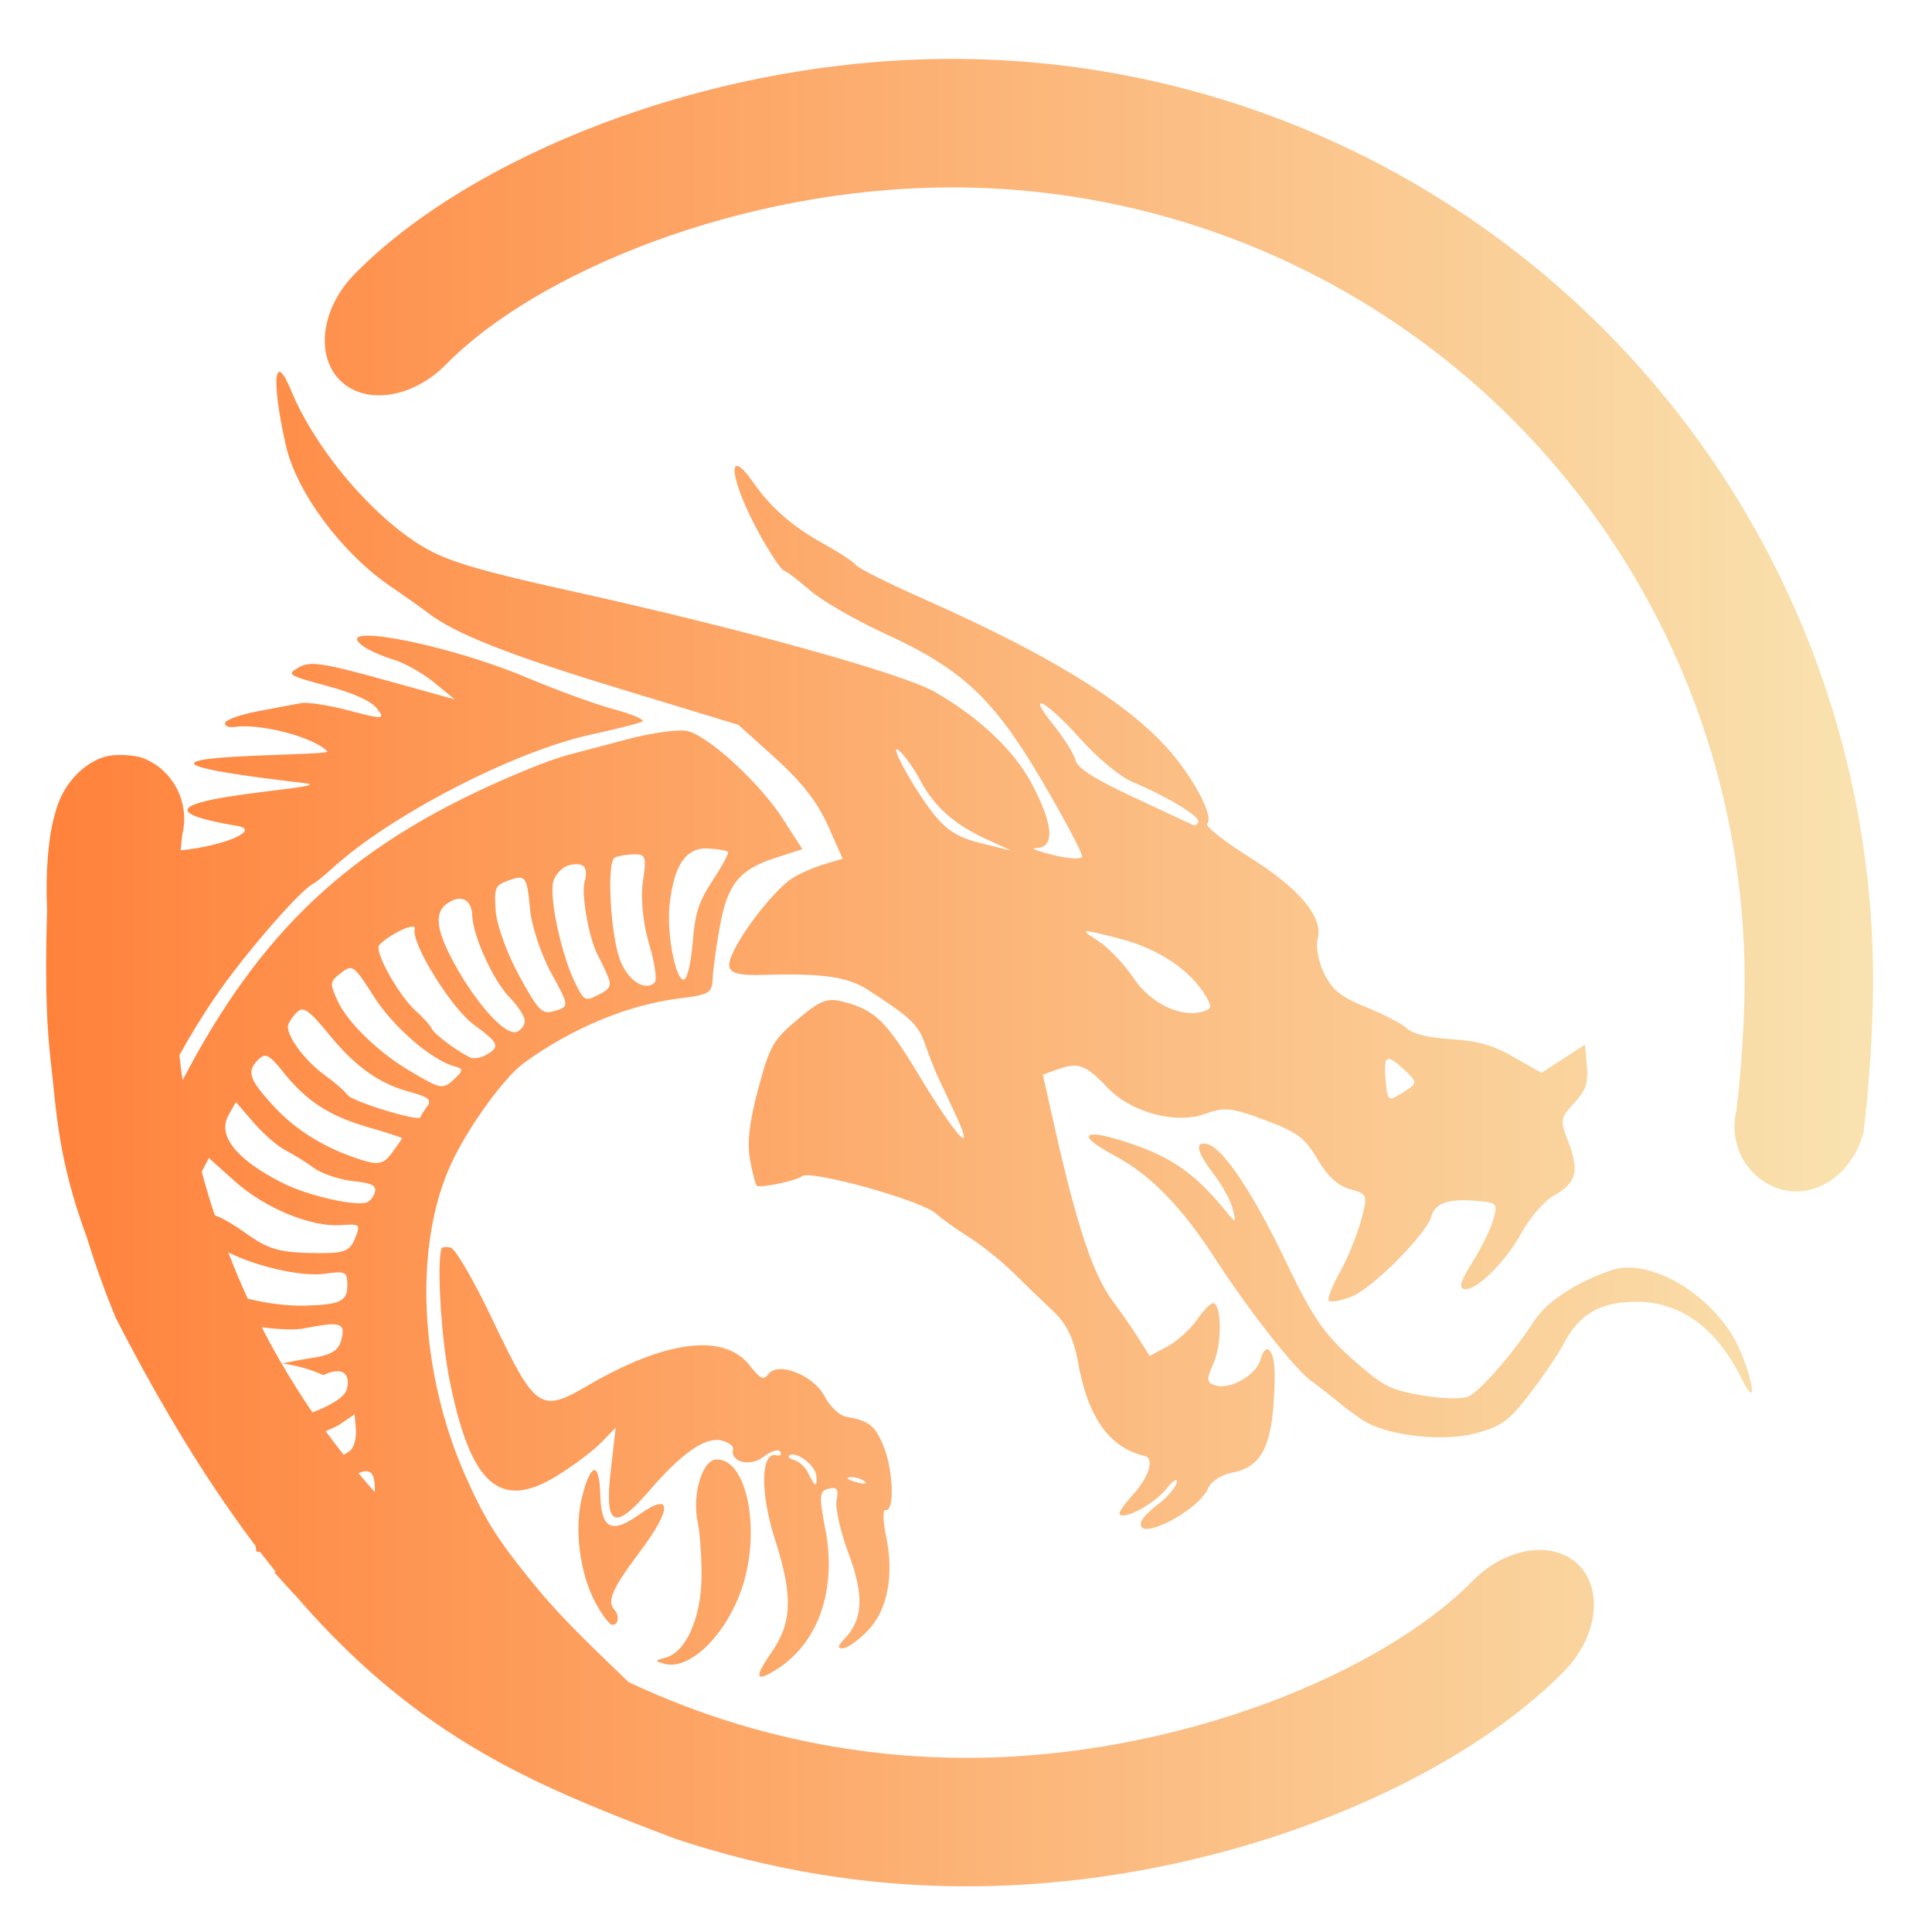 <?xml version="1.0" encoding="UTF-8" standalone="no"?>
<svg
   xmlns:dc="http://purl.org/dc/elements/1.1/"
   xmlns:cc="http://creativecommons.org/ns#"
   xmlns:rdf="http://www.w3.org/1999/02/22-rdf-syntax-ns#"
   xmlns:svg="http://www.w3.org/2000/svg"
   xmlns="http://www.w3.org/2000/svg"
   xmlns:xlink="http://www.w3.org/1999/xlink"
   xmlns:sodipodi="http://sodipodi.sourceforge.net/DTD/sodipodi-0.dtd"
   xmlns:inkscape="http://www.inkscape.org/namespaces/inkscape"
   style="isolation:isolate"
   viewBox="0 0 48 48"
   width="48pt"
   height="48pt"
   version="1.1"
   id="svg9"
   sodipodi:docname="nico-logo-02-sgs.svg"
   inkscape:version="1.0.2 (e86c870879, 2021-01-15)"
   inkscape:export-filename="/home/sgs/Downloads/nico-logo-sgs.png"
   inkscape:export-xdpi="96"
   inkscape:export-ydpi="96">
  <defs
     id="defs13">
    <linearGradient
       id="linearGradient1031"
       x1="-0.001"
       y1="32"
       x2="64"
       y2="32"
       gradientUnits="userSpaceOnUse"
       gradientTransform="matrix(0.75,0,0,0.75,26.466,79.869)">
      <stop
         stop-color="#FF823B"
         id="stop1027"
         style="stop-color:#ff1755;stop-opacity:1" />
      <stop
         offset="0.932"
         stop-color="#f9e2af"
         id="stop1029"
         style="stop-color:#ff7c3c;stop-opacity:1" />
    </linearGradient>
    <linearGradient
       inkscape:collect="always"
       xlink:href="#paint0_linear"
       id="linearGradient890"
       x1="3.334"
       y1="32.22"
       x2="60.227"
       y2="32.22"
       gradientUnits="userSpaceOnUse"
       gradientTransform="matrix(1.064,0,0,1.064,-2.035,-2.063)" />
    <clipPath
       clipPathUnits="userSpaceOnUse"
       id="clipPath925">
      <path
         id="path927"
         style="opacity:0.512;fill:#dd955d;stroke-width:0.246"
         d="M 46.763,69.065 C 46.763,79.309 34.244,87.548 24,87.548 13.756,87.548 5.452,79.244 5.452,69 c 0,-3.06 0.756,-5.938 2.058,-8.489 C 7.637,60.26 6.389,55.603 6.528,55.359 8.255,52.307 10.132,56.167 11.54,55.26 15.277,52.851 19.204,50.452 24,50.452 c 10.244,0 22.763,8.369 22.763,18.613 z"
         sodipodi:nodetypes="ssssssss" />
    </clipPath>
    <linearGradient
       id="paint0_linear"
       x1="-0.001"
       y1="32"
       x2="64"
       y2="32"
       gradientUnits="userSpaceOnUse"
       gradientTransform="matrix(0.75,0,0,0.75,26.466,79.869)">
      <stop
         stop-color="#FF823B"
         id="stop6" />
      <stop
         offset="0.987"
         stop-color="#f9e2af"
         id="stop8" />
    </linearGradient>
  </defs>
  <sodipodi:namedview
     pagecolor="#ffffff"
     bordercolor="#666666"
     borderopacity="1"
     objecttolerance="10"
     gridtolerance="10"
     guidetolerance="10"
     inkscape:pageopacity="0"
     inkscape:pageshadow="2"
     inkscape:window-width="3840"
     inkscape:window-height="2125"
     id="namedview11"
     showgrid="false"
     inkscape:zoom="22.627417"
     inkscape:cx="21.68356"
     inkscape:cy="45.107639"
     inkscape:window-x="0"
     inkscape:window-y="0"
     inkscape:window-maximized="0"
     inkscape:current-layer="svg9" />
  <linearGradient
     id="_lgradient_28"
     x1="0"
     y1="0.5"
     x2="1"
     y2="0.5"
     gradientTransform="matrix(43.93,0,0,43,2,2.5)"
     gradientUnits="userSpaceOnUse">
    <stop
       offset="0%"
       stop-opacity="1"
       style="stop-color:rgb(88,0,226)"
       id="stop2" />
    <stop
       offset="100%"
       stop-opacity="1"
       style="stop-color:rgb(255,0,230)"
       id="stop4" />
  </linearGradient>
  <path
     id="path863"
     style="fill:url(#linearGradient890);fill-opacity:1;stroke-width:1.419"
     d="m 31.547,1.951 c -8.2,0 -16.062,3.306 -19.809,7.137 -1.095,1.119 -1.303,2.697 -0.465,3.52 0.838,0.823 2.407,0.581 3.504,-0.537 2.951,-3.011 9.718,-5.863 16.77,-5.863 6.952,0 13.634,2.766 18.557,7.689 4.923,4.923 7.689,11.607 7.689,18.559 0,2.171 -0.27,4.328 -0.27,4.328 -0.289,1.166 0.4,2.346 1.539,2.631 1.139,0.285 2.338,-0.577 2.674,-1.924 0,0 0.312,-2.51 0.312,-5.035 0,-8.087 -3.22,-15.847 -8.938,-21.564 C 47.394,5.173 39.634,1.951 31.547,1.951 Z M 9.311,12.342 c -0.243,-0.189 -0.208,0.788 0.156,2.404 0.351,1.556 1.85,3.575 3.482,4.688 0.484,0.33 1.035,0.72 1.225,0.867 0.879,0.682 2.667,1.39 6.322,2.504 l 3.965,1.207 1.24,1.119 c 0.854,0.77 1.392,1.463 1.727,2.219 l 0.486,1.098 -0.625,0.186 c -0.344,0.102 -0.822,0.314 -1.061,0.471 -0.54,0.354 -1.55,1.619 -1.932,2.416 -0.319,0.666 -0.132,0.807 1.029,0.773 1.931,-0.056 2.762,0.065 3.43,0.498 1.451,0.941 1.656,1.138 1.902,1.832 0.14,0.395 0.331,0.881 0.426,1.078 0.095,0.198 0.367,0.778 0.604,1.291 0.634,1.374 -0.029,0.645 -1.24,-1.365 -1.083,-1.796 -1.449,-2.157 -2.471,-2.434 -0.565,-0.153 -0.782,-0.073 -1.547,0.57 -0.826,0.695 -0.921,0.862 -1.311,2.303 -0.296,1.095 -0.375,1.795 -0.268,2.375 0.084,0.452 0.187,0.832 0.23,0.844 0.214,0.058 1.318,-0.181 1.486,-0.322 0.269,-0.225 3.934,0.794 4.434,1.232 0.223,0.196 0.725,0.555 1.117,0.799 0.392,0.244 1.047,0.771 1.455,1.17 0.408,0.399 1.014,0.983 1.346,1.299 0.417,0.398 0.66,0.906 0.791,1.65 0.322,1.834 1.042,2.849 2.213,3.119 0.337,0.078 0.135,0.708 -0.424,1.318 -0.256,0.28 -0.442,0.549 -0.412,0.602 0.125,0.217 1.145,-0.327 1.541,-0.822 0.235,-0.294 0.394,-0.392 0.352,-0.219 -0.042,0.174 -0.313,0.491 -0.6,0.705 -0.287,0.214 -0.549,0.483 -0.58,0.6 h 0.002 c -0.189,0.698 1.884,-0.342 2.215,-1.111 0.098,-0.227 0.446,-0.457 0.789,-0.52 1.057,-0.194 1.399,-0.975 1.42,-3.248 0.008,-0.827 -0.296,-1.143 -0.473,-0.492 -0.134,0.495 -0.977,0.986 -1.467,0.854 -0.321,-0.087 -0.334,-0.196 -0.084,-0.748 0.278,-0.615 0.275,-1.908 -0.006,-1.984 -0.072,-0.02 -0.316,0.226 -0.541,0.547 -0.225,0.321 -0.669,0.722 -0.988,0.893 l -0.582,0.309 -0.367,-0.582 c -0.202,-0.32 -0.586,-0.875 -0.855,-1.234 -0.65,-0.868 -1.183,-2.464 -1.93,-5.781 l -0.387,-1.719 0.498,-0.18 c 0.667,-0.241 0.94,-0.141 1.623,0.588 0.79,0.843 2.287,1.248 3.264,0.887 0.623,-0.231 0.867,-0.205 1.965,0.205 1.087,0.406 1.319,0.578 1.748,1.301 0.342,0.576 0.679,0.883 1.088,0.994 0.573,0.155 0.583,0.188 0.352,1.045 -0.132,0.487 -0.443,1.249 -0.693,1.695 -0.25,0.446 -0.42,0.871 -0.377,0.945 0.043,0.075 0.389,0.015 0.768,-0.133 0.685,-0.268 2.479,-2.077 2.637,-2.658 0.116,-0.428 0.552,-0.584 1.439,-0.514 0.739,0.059 0.761,0.081 0.613,0.617 -0.084,0.305 -0.391,0.935 -0.682,1.4 -0.397,0.635 -0.47,0.862 -0.295,0.908 0.372,0.098 1.38,-0.886 1.918,-1.875 0.272,-0.499 0.755,-1.052 1.074,-1.229 0.733,-0.405 0.841,-0.811 0.469,-1.766 -0.27,-0.693 -0.26,-0.799 0.117,-1.207 0.492,-0.533 0.557,-0.731 0.484,-1.463 l -0.055,-0.555 -0.717,0.467 -0.717,0.467 -0.916,-0.52 C 49.436,34.614 48.984,34.484 48.07,34.424 47.305,34.373 46.798,34.249 46.602,34.064 46.437,33.909 45.832,33.596 45.258,33.365 44.434,33.035 44.141,32.801 43.869,32.258 43.68,31.879 43.581,31.364 43.648,31.113 c 0.196,-0.726 -0.589,-1.67 -2.268,-2.723 -0.847,-0.532 -1.473,-1.03 -1.391,-1.107 0.243,-0.228 -0.5,-1.612 -1.377,-2.562 -1.424,-1.544 -3.956,-3.083 -8.059,-4.9 -1.126,-0.499 -2.116,-0.995 -2.201,-1.104 -0.085,-0.109 -0.554,-0.418 -1.043,-0.688 -1.047,-0.577 -1.761,-1.198 -2.357,-2.049 -0.925,-1.321 -0.774,-0.064 0.205,1.709 0.354,0.64 0.715,1.183 0.805,1.207 0.089,0.024 0.481,0.323 0.871,0.662 0.39,0.339 1.5,0.981 2.469,1.426 2.586,1.188 3.611,2.15 5.232,4.91 0.746,1.271 1.336,2.39 1.311,2.484 -0.026,0.095 -0.465,0.068 -0.975,-0.059 -0.51,-0.127 -0.762,-0.229 -0.562,-0.227 0.654,0.008 0.596,-0.783 -0.16,-2.186 C 33.573,24.84 32.408,23.747 30.967,22.92 29.899,22.307 24.529,20.817 18.943,19.584 16.07,18.949 14.97,18.633 14.207,18.221 12.494,17.295 10.479,14.961 9.645,12.939 9.504,12.598 9.392,12.405 9.311,12.342 Z M 12.035,21.062 c -0.253,0.026 -0.293,0.131 -0.02,0.334 0.185,0.137 0.639,0.34 1.01,0.451 0.371,0.111 0.982,0.454 1.357,0.762 l 0.682,0.559 -2.365,-0.656 c -2.007,-0.556 -2.431,-0.616 -2.799,-0.406 -0.413,0.236 -0.37,0.264 0.93,0.615 0.898,0.243 1.467,0.501 1.664,0.756 0.274,0.354 0.195,0.359 -0.918,0.064 -0.67,-0.178 -1.39,-0.29 -1.6,-0.25 -0.21,0.04 -0.85,0.16 -1.424,0.268 -0.574,0.108 -1.066,0.281 -1.094,0.385 -0.028,0.105 0.117,0.164 0.328,0.135 0.864,-0.121 2.65,0.355 3.059,0.814 0.16,0.18 -9.489,0.037 -0.756,1.049 1.505,0.174 -7.439,0.543 -2.229,1.418 0.802,0.135 -0.435,0.663 -1.875,0.809 0.016,-0.139 0.051,-0.51 0.051,-0.51 0.278,-1.121 -0.353,-2.247 -1.414,-2.586 0,0 -0.774,-0.174 -1.305,0.049 -0.694,0.284 -1.276,0.956 -1.494,1.83 -0.224,0.761 -0.32,1.937 -0.262,3.158 -0.089,2.859 0.028,4.128 0.084,4.693 0.011,0.123 0.024,0.245 0.037,0.367 0.191,1.603 0.218,3.177 1.191,5.812 0.28,0.905 0.598,1.797 0.961,2.672 2.328e-4,5.62e-4 -2.328e-4,0.001 0,0.002 6.53,12.731 12.218,14.835 18.508,17.246 3.09,1.034 6.351,1.586 9.67,1.586 8.2,0 16.062,-3.304 19.809,-7.135 1.095,-1.119 1.303,-2.697 0.465,-3.52 -0.838,-0.823 -2.407,-0.581 -3.504,0.537 -2.951,3.011 -9.718,5.861 -16.77,5.861 -3.902,0 -7.717,-0.873 -11.186,-2.508 -1.782,-1.706 -2.425,-2.357 -3.242,-3.365 -1.11,-1.37 -1.532,-2.042 -2.148,-3.424 -1.553,-3.482 -1.747,-7.692 -0.482,-10.402 0.569,-1.219 1.75,-2.849 2.412,-3.328 1.614,-1.167 3.472,-1.931 5.189,-2.137 0.925,-0.111 1.036,-0.18 1.053,-0.641 0.01,-0.284 0.115,-1.051 0.232,-1.707 0.256,-1.435 0.642,-1.913 1.865,-2.307 l 0.875,-0.281 -0.65,-1.012 c -0.745,-1.16 -2.413,-2.701 -3.139,-2.898 -0.271,-0.074 -1.178,0.047 -2.016,0.27 -0.837,0.222 -1.714,0.453 -1.947,0.514 -0.234,0.06 -0.762,0.244 -1.174,0.41 -5.403,2.182 -8.497,4.818 -11.117,9.465 C 6.336,35.241 6.198,35.502 6.047,35.783 6.006,35.507 5.975,35.231 5.943,34.953 6.285,34.337 6.656,33.726 7.076,33.102 8.009,31.716 9.937,29.482 10.387,29.268 c 0.077,-0.037 0.355,-0.263 0.619,-0.504 1.923,-1.756 6.014,-3.872 8.559,-4.426 0.838,-0.183 1.608,-0.379 1.711,-0.436 0.103,-0.057 -0.316,-0.238 -0.932,-0.404 -0.615,-0.166 -1.917,-0.64 -2.895,-1.053 -1.963,-0.829 -4.654,-1.461 -5.414,-1.383 z m 22.426,2.242 c 0.078,-0.065 0.626,0.383 1.338,1.182 0.546,0.613 1.312,1.247 1.701,1.41 1.143,0.478 2.249,1.144 2.199,1.326 -0.025,0.093 -0.107,0.14 -0.184,0.104 -0.076,-0.036 -0.962,-0.449 -1.967,-0.918 -1.291,-0.602 -1.855,-0.962 -1.922,-1.23 -0.052,-0.209 -0.381,-0.733 -0.73,-1.166 -0.358,-0.443 -0.482,-0.668 -0.436,-0.707 z m -4.764,1.518 c 0.017,-0.009 0.054,0.012 0.113,0.066 0.183,0.17 0.486,0.604 0.676,0.963 0.452,0.858 1.119,1.454 2.164,1.936 l 0.854,0.393 -0.98,-0.24 C 31.776,27.756 31.412,27.543 30.994,27.043 30.406,26.34 29.579,24.882 29.697,24.822 Z m -6.252,3.285 c 0.34,0.016 0.643,0.069 0.672,0.119 0.029,0.05 -0.201,0.474 -0.51,0.943 -0.455,0.691 -0.581,1.071 -0.656,2.006 -0.051,0.634 -0.172,1.203 -0.27,1.264 -0.268,0.166 -0.604,-1.451 -0.504,-2.426 0.138,-1.341 0.536,-1.941 1.268,-1.906 z m -2.451,0.193 c 0.398,-0.011 0.428,0.084 0.303,0.904 -0.081,0.531 0.004,1.394 0.203,2.055 0.189,0.627 0.273,1.207 0.186,1.289 -0.326,0.306 -0.896,-0.072 -1.152,-0.764 -0.317,-0.857 -0.438,-3.235 -0.172,-3.373 0.104,-0.054 0.388,-0.104 0.633,-0.111 z m -1.828,0.33 c 0.24,0.027 0.299,0.223 0.195,0.607 -0.109,0.403 0.161,1.883 0.438,2.398 0.098,0.182 0.249,0.501 0.336,0.707 0.13,0.308 0.076,0.416 -0.307,0.611 -0.445,0.227 -0.479,0.211 -0.777,-0.396 -0.454,-0.923 -0.864,-2.828 -0.723,-3.352 0.067,-0.248 0.309,-0.494 0.537,-0.547 0.12,-0.028 0.221,-0.038 0.301,-0.029 z m -2.012,0.447 c 0.283,-0.034 0.329,0.208 0.404,1.037 0.051,0.558 0.368,1.513 0.703,2.121 0.596,1.083 0.597,1.109 0.131,1.25 -0.436,0.132 -0.537,0.033 -1.193,-1.16 -0.394,-0.718 -0.744,-1.68 -0.777,-2.139 -0.056,-0.758 -0.023,-0.848 0.361,-0.996 0.157,-0.06 0.277,-0.102 0.371,-0.113 z M 15.125,29.783 c 0.294,-0.061 0.502,0.137 0.518,0.543 0.026,0.693 0.696,2.159 1.24,2.717 0.26,0.266 0.483,0.603 0.498,0.748 0.015,0.145 -0.099,0.319 -0.254,0.387 -0.359,0.157 -1.298,-0.855 -2.047,-2.205 -0.633,-1.143 -0.712,-1.73 -0.273,-2.039 0.113,-0.08 0.22,-0.13 0.318,-0.15 z m -1.521,0.918 c 0.099,-0.016 0.152,0.005 0.135,0.07 -0.127,0.471 1.208,2.629 1.971,3.184 0.818,0.595 0.867,0.718 0.4,0.986 -0.163,0.094 -0.386,0.138 -0.496,0.1 -0.334,-0.118 -1.247,-0.79 -1.311,-0.965 -0.033,-0.09 -0.287,-0.37 -0.562,-0.621 -0.511,-0.465 -1.279,-1.814 -1.199,-2.107 0.024,-0.089 0.318,-0.308 0.652,-0.486 0.167,-0.089 0.311,-0.144 0.41,-0.16 z m 22.389,0.148 c 0.088,-0.01 0.415,0.071 1.057,0.234 1.335,0.339 2.401,1.056 2.92,1.959 0.179,0.312 0.164,0.378 -0.111,0.463 -0.731,0.226 -1.751,-0.263 -2.311,-1.109 -0.3,-0.454 -0.833,-1.01 -1.184,-1.236 -0.31,-0.199 -0.459,-0.301 -0.371,-0.311 z m -24.436,1.223 c 0.187,-0.038 0.35,0.185 0.82,0.928 0.642,1.015 1.919,2.122 2.684,2.326 0.293,0.078 0.292,0.137 -0.006,0.414 -0.395,0.366 -0.435,0.357 -1.539,-0.301 -1,-0.597 -2.007,-1.579 -2.324,-2.268 -0.286,-0.622 -0.283,-0.642 0.158,-0.982 0.08,-0.061 0.145,-0.104 0.207,-0.117 z m -1.549,1.373 c 0.167,-0.005 0.39,0.211 0.85,0.775 0.908,1.114 1.689,1.674 2.723,1.953 0.621,0.168 0.729,0.26 0.566,0.482 -0.11,0.151 -0.211,0.313 -0.223,0.357 -0.042,0.156 -2.275,-0.529 -2.414,-0.74 -0.077,-0.117 -0.414,-0.412 -0.75,-0.654 -0.68,-0.491 -1.304,-1.348 -1.213,-1.666 0.033,-0.114 0.171,-0.311 0.307,-0.436 0.05,-0.046 0.099,-0.071 0.154,-0.072 z m -1.266,1.531 c 0.143,-0.028 0.305,0.117 0.623,0.518 0.774,0.973 1.531,1.469 2.814,1.842 0.632,0.184 1.146,0.349 1.141,0.369 -0.005,0.02 -0.156,0.237 -0.334,0.482 -0.262,0.361 -0.444,0.41 -0.953,0.254 C 10.796,38.062 9.788,37.445 9.016,36.592 8.225,35.719 8.156,35.467 8.6,35.061 c 0.049,-0.045 0.095,-0.075 0.143,-0.084 z m 37.283,0.105 c 0.093,0.014 0.237,0.122 0.443,0.311 0.496,0.455 0.499,0.482 0.076,0.754 -0.559,0.359 -0.573,0.353 -0.639,-0.305 -0.054,-0.546 -0.037,-0.783 0.119,-0.76 z m -38.211,1.424 0.582,0.676 c 0.32,0.372 0.792,0.784 1.051,0.918 0.259,0.134 0.688,0.4 0.953,0.592 0.265,0.191 0.845,0.386 1.289,0.434 0.631,0.067 0.79,0.147 0.73,0.367 -0.042,0.155 -0.169,0.31 -0.283,0.344 C 11.724,39.959 10.183,39.601 9.375,39.195 7.833,38.42 7.191,37.62 7.568,36.945 Z m 28.43,1.078 c -0.365,-0.007 -0.167,0.247 0.686,0.703 1.184,0.633 2.209,1.686 3.324,3.408 1.123,1.735 2.621,3.641 3.184,4.051 0.238,0.173 0.663,0.505 0.945,0.738 0.282,0.233 0.676,0.517 0.875,0.629 0.812,0.459 2.547,0.643 3.574,0.381 0.889,-0.227 1.161,-0.422 1.859,-1.34 0.45,-0.591 0.945,-1.321 1.1,-1.623 0.428,-0.835 1.001,-1.257 1.859,-1.371 1.735,-0.23 3.119,0.63 4.041,2.51 0.485,0.988 0.449,0.253 -0.045,-0.926 -0.726,-1.734 -2.93,-3.115 -4.26,-2.668 -1.138,0.383 -2.149,1.041 -2.549,1.66 -0.69,1.068 -1.797,2.343 -2.191,2.523 -0.206,0.094 -0.906,0.077 -1.555,-0.037 -1.057,-0.186 -1.297,-0.311 -2.312,-1.217 -0.934,-0.833 -1.321,-1.407 -2.207,-3.262 -1.058,-2.215 -2.05,-3.699 -2.564,-3.838 -0.446,-0.121 -0.377,0.241 0.184,0.971 0.295,0.385 0.587,0.918 0.648,1.186 0.11,0.478 0.107,0.477 -0.264,0.023 -0.967,-1.183 -1.741,-1.732 -3.086,-2.191 -0.606,-0.207 -1.027,-0.306 -1.246,-0.311 z m -29.326,0.777 0.871,0.779 c 0.986,0.883 2.518,1.516 3.502,1.445 0.64,-0.046 0.658,-0.028 0.467,0.445 -0.168,0.416 -0.358,0.489 -1.238,0.482 -1.256,-0.01 -1.625,-0.114 -2.418,-0.688 C 7.766,40.584 7.356,40.342 7.191,40.291 7.16,40.281 7.142,40.261 7.113,40.25 6.956,39.776 6.812,39.299 6.682,38.816 Z M 14.727,41.312 c -0.057,0.007 -0.099,0.028 -0.107,0.061 -0.153,0.565 4.53e-4,2.991 0.275,4.359 0.693,3.452 1.663,4.318 3.543,3.164 0.551,-0.338 1.217,-0.839 1.48,-1.111 l 0.479,-0.496 -0.164,1.412 c -0.216,1.863 0.109,2.038 1.271,0.686 1.082,-1.259 1.88,-1.81 2.414,-1.666 0.228,0.062 0.393,0.192 0.367,0.287 -0.114,0.421 0.565,0.593 1.002,0.254 0.25,-0.194 0.501,-0.272 0.559,-0.172 0.057,0.1 0.002,0.153 -0.123,0.119 -0.523,-0.141 -0.549,1.233 -0.055,2.773 0.609,1.896 0.579,2.77 -0.133,3.789 -0.581,0.832 -0.5,0.987 0.254,0.488 1.341,-0.886 1.93,-2.627 1.553,-4.59 -0.216,-1.126 -0.203,-1.283 0.111,-1.355 0.276,-0.064 0.334,0.019 0.26,0.375 -0.052,0.252 0.129,1.057 0.402,1.789 0.512,1.372 0.476,2.157 -0.129,2.799 -0.247,0.262 -0.259,0.336 -0.055,0.324 0.146,-0.008 0.514,-0.271 0.816,-0.584 0.661,-0.684 0.879,-1.834 0.6,-3.16 -0.102,-0.486 -0.106,-0.862 -0.008,-0.836 0.292,0.079 0.259,-1.274 -0.051,-2.066 -0.282,-0.721 -0.492,-0.892 -1.264,-1.025 -0.214,-0.037 -0.534,-0.343 -0.711,-0.68 -0.369,-0.702 -1.546,-1.162 -1.863,-0.727 -0.154,0.211 -0.262,0.158 -0.627,-0.303 -0.85,-1.072 -2.785,-0.823 -5.375,0.691 -1.547,0.905 -1.718,0.784 -3.141,-2.211 -0.599,-1.261 -1.217,-2.325 -1.373,-2.367 -0.078,-0.021 -0.152,-0.029 -0.209,-0.021 z m -7.166,0.174 c 0.932,0.464 2.395,0.814 3.189,0.709 0.687,-0.091 0.74,-0.069 0.756,0.307 0.026,0.596 -0.204,0.719 -1.398,0.748 C 9.514,43.265 8.85,43.18 8.207,43.02 7.973,42.516 7.762,42.004 7.561,41.486 Z m 3.246,2.395 c 0.542,-0.056 0.613,0.084 0.498,0.51 -0.094,0.348 -0.328,0.493 -0.941,0.588 -0.378,0.058 -0.754,0.132 -1.01,0.186 0.465,0.068 0.927,0.191 1.359,0.389 0.584,-0.292 0.925,-0.084 0.773,0.475 -0.066,0.244 -0.516,0.521 -1.135,0.76 -0.361,-0.528 -0.701,-1.068 -1.021,-1.619 0.006,-0.001 0.018,-0.003 0.023,-0.004 -0.01,-0.002 -0.021,-0.004 -0.031,-0.006 -0.228,-0.392 -0.444,-0.79 -0.65,-1.193 0.546,0.07 1.072,0.103 1.426,0.033 0.296,-0.058 0.528,-0.099 0.709,-0.117 z m 0.939,2.967 0.043,0.488 c 0.024,0.268 -0.051,0.581 -0.168,0.697 -0.048,0.048 -0.15,0.107 -0.234,0.162 -0.204,-0.26 -0.406,-0.521 -0.6,-0.787 0.18,-0.078 0.381,-0.161 0.471,-0.223 z m 14.518,1.334 c 0.274,0.005 0.749,0.406 0.779,0.705 0.041,0.402 -0.059,0.371 -0.266,-0.08 -0.09,-0.196 -0.298,-0.393 -0.463,-0.438 -0.165,-0.045 -0.235,-0.118 -0.154,-0.164 0.029,-0.017 0.064,-0.024 0.104,-0.023 z m -2.564,0.17 c -0.451,0.046 -0.777,1.193 -0.588,2.068 0.076,0.353 0.133,1.177 0.127,1.832 -0.013,1.346 -0.519,2.479 -1.191,2.66 -0.364,0.098 -0.367,0.109 -0.049,0.201 0.903,0.261 2.222,-1.129 2.672,-2.814 0.511,-1.918 -0.013,-4.046 -0.971,-3.947 z M 19.688,48.699 c -0.108,0.003 -0.248,0.284 -0.396,0.844 -0.281,1.058 -0.095,2.579 0.438,3.557 0.201,0.37 0.439,0.691 0.525,0.715 0.222,0.06 0.288,-0.289 0.094,-0.496 -0.253,-0.27 -0.059,-0.71 0.844,-1.91 1.08,-1.436 1.077,-2.013 -0.006,-1.244 -0.928,0.659 -1.27,0.491 -1.301,-0.639 -0.015,-0.555 -0.09,-0.829 -0.197,-0.826 z m -7.611,0.039 c 0.215,-0.02 0.299,0.105 0.326,0.365 0.014,0.134 0.023,0.232 0.006,0.318 -0.181,-0.204 -0.359,-0.41 -0.533,-0.619 0.065,-0.02 0.151,-0.06 0.201,-0.064 z m 16.072,0.197 c 0.148,-0.018 0.367,0.043 0.486,0.133 0.119,0.09 -0.003,0.103 -0.27,0.031 -0.267,-0.072 -0.365,-0.146 -0.217,-0.164 z M 8.494,51.396 c 3.517,0.704 -2.831,-17.132 0,0 z m 0.58,0.674 c 0.235,0.268 0.476,0.532 0.721,0.793 0.765,-0.544 0.699,-0.706 -0.721,-0.793 z m 1.336,1.439 c 0.013,0.013 0.026,0.028 0.039,0.041 0.336,0.336 0.68,0.662 1.029,0.98 1.757,-0.369 0.42,-1.561 -1.068,-1.021 z M 11.871,54.875 c 0.484,0.426 0.979,0.834 1.486,1.227 0,0 -0.41,-1.684 -1.486,-1.227 z m 1.99,1.619 c 0.419,0.31 0.846,0.607 1.279,0.895 0.437,-1.079 0.465,0.295 -1.279,-0.895 z m 1.744,1.189 c 0.402,0.257 0.809,0.505 1.223,0.742 0.98,-2.373 -0.185,-0.687 -1.223,-0.742 z"
     transform="scale(0.75)"
     sodipodi:nodetypes="scscssscscssssssccccccccccssscsscscccscsssscsscsccscsssssscccscccccccsscsssscccscscccccccscssscssccssscsssscccsssssccccccscccsscssscccccccccsccscscscscsccccccccsccsccsscssssssscscssssscccccsscccccsccscccscssccssscsssssssssssscscsssscccscsssscccsssssccssssscscssccsssscsscsssssscscsccssssccssssscscssssssscssssscssccccccscscscsscccssscscssssscsccscsscssssssscsscccsssccscccccssccscccccccssscsssscsscsscssssssccsccsccccccccscccccccccccsscssccccccccc" />
</svg>
